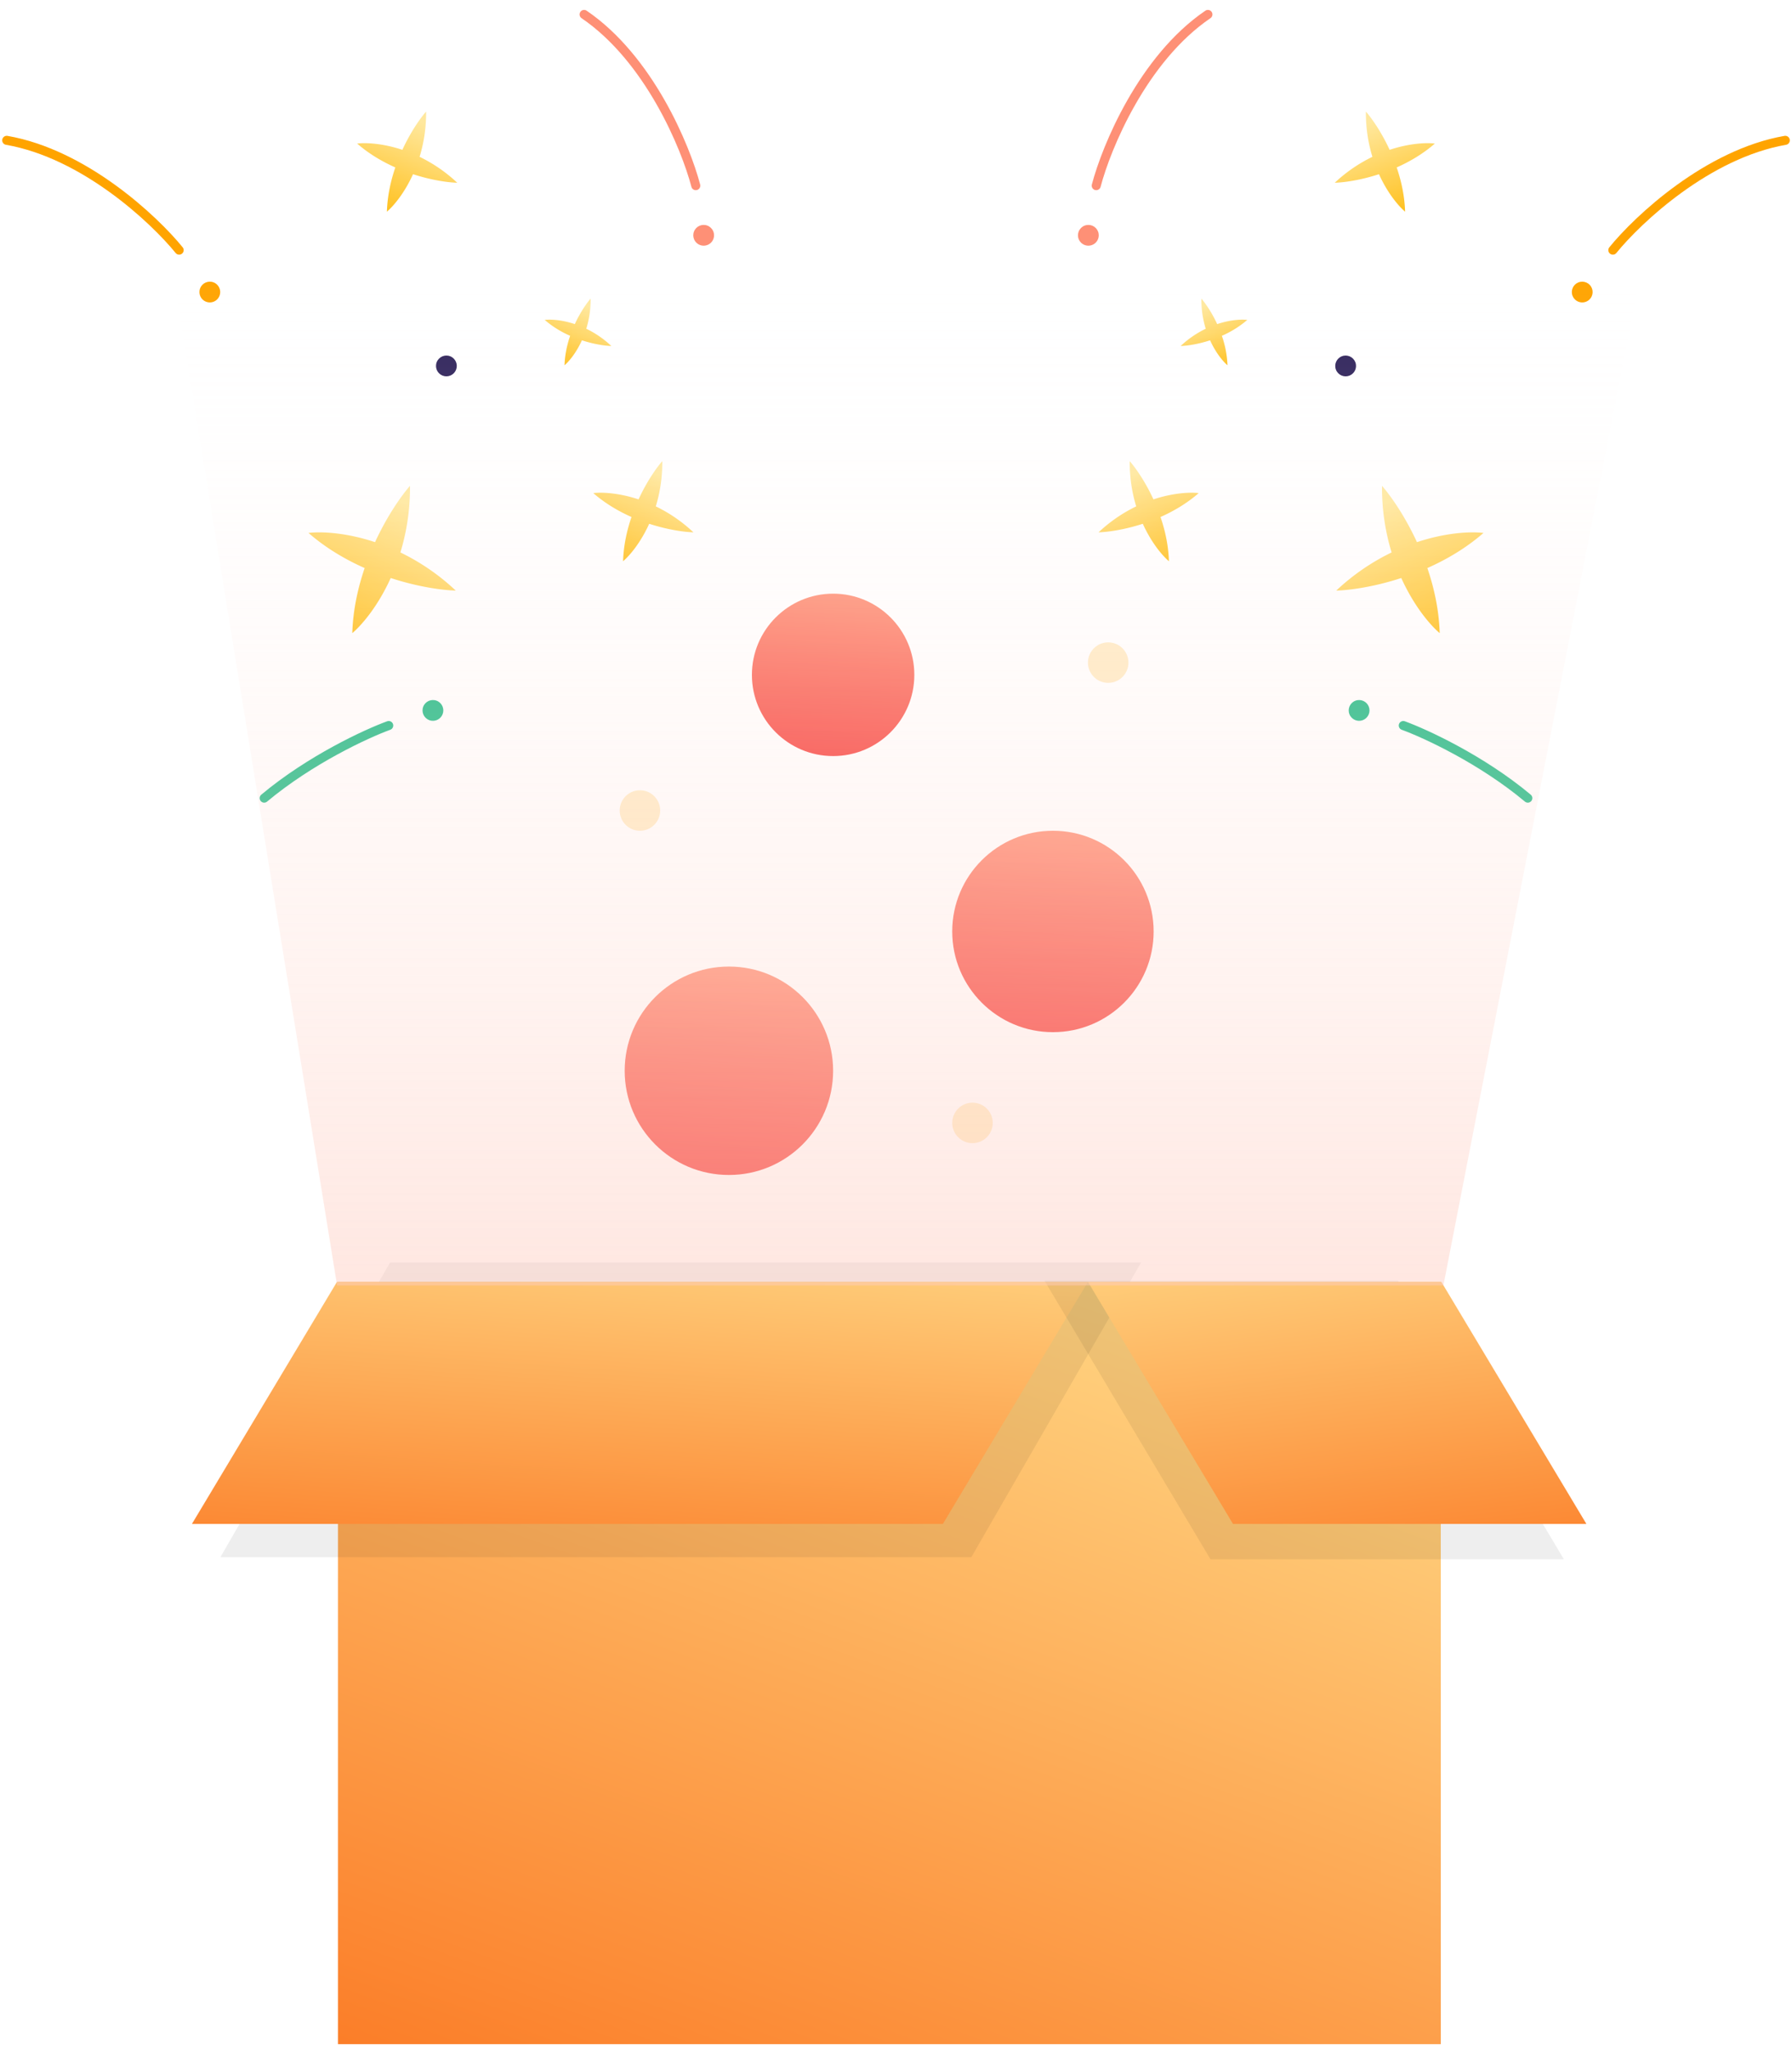 <svg width="146" height="167" viewBox="0 0 146 167" fill="none" xmlns="http://www.w3.org/2000/svg">
    <path fill-rule="evenodd" clip-rule="evenodd" d="M52.025 40.687c.657-1.425 1.426-2.533 1.934-3.117a12.257 12.257 0 0 1-.53 3.687 12.258 12.258 0 0 1 3.066 2.114c-.774-.024-2.11-.211-3.602-.697-.688 1.517-1.558 2.564-2.128 3.052.039-1.277.307-2.5.685-3.604-1.067-.473-2.148-1.107-3.111-1.946.745-.087 2.105-.014 3.686.511z" fill="url(#a)"/>
    <path fill-rule="evenodd" clip-rule="evenodd" d="M46.833 26.405c.438-.95.95-1.687 1.288-2.075a8.157 8.157 0 0 1-.354 2.454c.674.325 1.373.78 2.042 1.407-.515-.016-1.404-.14-2.398-.464-.458 1.01-1.037 1.707-1.416 2.032.026-.85.204-1.665.456-2.4a8.225 8.225 0 0 1-2.071-1.294c.496-.059 1.401-.01 2.453.34z" fill="url(#b)"/>
    <path fill-rule="evenodd" clip-rule="evenodd" d="M32.783 12.207c.656-1.426 1.426-2.533 1.934-3.117a12.26 12.26 0 0 1-.531 3.687 12.26 12.26 0 0 1 3.067 2.113c-.774-.023-2.11-.21-3.602-.697-.688 1.518-1.558 2.565-2.128 3.053.039-1.277.307-2.5.685-3.605-1.067-.472-2.148-1.106-3.111-1.945.745-.087 2.105-.014 3.686.511z" fill="url(#c)"/>
    <path fill-rule="evenodd" clip-rule="evenodd" d="M30.556 44.172c.967-2.097 2.098-3.727 2.846-4.586a18.033 18.033 0 0 1-.781 5.424 18.032 18.032 0 0 1 4.512 3.11c-1.139-.035-3.103-.31-5.3-1.026-1.011 2.233-2.291 3.774-3.13 4.491.057-1.878.452-3.678 1.007-5.303-1.569-.695-3.159-1.627-4.576-2.861 1.096-.129 3.096-.021 5.422.751z" fill="url(#d)"/>
    <circle cx="36.369" cy="29.816" r=".847" transform="rotate(21.387 36.37 29.816)" fill="#2F235A"/>
    <circle cx="57.33" cy="19.172" r=".847" transform="rotate(21.387 57.33 19.172)" fill="#FE9076"/>
    <circle cx="17.095" cy="23.796" r=".847" transform="rotate(21.387 17.095 23.796)" fill="#FFA400"/>
    <circle cx="35.272" cy="57.882" r=".847" transform="rotate(21.387 35.272 57.882)" fill="#23BB86"/>
    <path d="M56.687 15.126c-.824-3.145-3.797-10.34-9.099-13.95" stroke="#FE9076" stroke-width=".737" stroke-linecap="round"/>
    <path d="M14.596 20.381c-2.05-2.524-7.728-7.848-14.048-8.947" stroke="#FFA400" stroke-width=".737" stroke-linecap="round"/>
    <path d="M31.67 59.112c-1.816.662-6.388 2.773-10.146 5.916" stroke="#23BB86" stroke-width=".737" stroke-linecap="round"/>
    <path fill-rule="evenodd" clip-rule="evenodd" d="M93.975 40.687c-.656-1.425-1.426-2.533-1.934-3.117-.01 1.377.202 2.613.53 3.687a12.26 12.26 0 0 0-3.066 2.114c.774-.024 2.11-.211 3.602-.697.688 1.517 1.558 2.564 2.128 3.052-.039-1.277-.307-2.5-.685-3.604 1.067-.473 2.148-1.107 3.111-1.946-.745-.087-2.105-.014-3.686.511z" fill="url(#e)"/>
    <path fill-rule="evenodd" clip-rule="evenodd" d="M99.167 26.405c-.438-.95-.95-1.687-1.288-2.075a8.16 8.16 0 0 0 .354 2.454 8.158 8.158 0 0 0-2.042 1.407c.515-.016 1.404-.14 2.398-.464.458 1.01 1.037 1.707 1.416 2.032a8.215 8.215 0 0 0-.456-2.4 8.223 8.223 0 0 0 2.071-1.294c-.496-.059-1.401-.01-2.453.34z" fill="url(#f)"/>
    <path fill-rule="evenodd" clip-rule="evenodd" d="M113.217 12.207c-.656-1.426-1.426-2.533-1.934-3.117-.01 1.377.202 2.613.531 3.687a12.28 12.28 0 0 0-3.067 2.113c.774-.023 2.11-.21 3.602-.697.688 1.518 1.558 2.565 2.128 3.053-.039-1.277-.307-2.5-.685-3.605 1.067-.472 2.148-1.106 3.111-1.945-.745-.087-2.105-.014-3.686.511z" fill="url(#g)"/>
    <path fill-rule="evenodd" clip-rule="evenodd" d="M115.444 44.172c-.967-2.097-2.098-3.727-2.846-4.586a18.011 18.011 0 0 0 .781 5.424 18.042 18.042 0 0 0-4.512 3.11c1.139-.035 3.103-.31 5.299-1.026 1.013 2.233 2.292 3.774 3.131 4.491-.057-1.878-.452-3.678-1.007-5.303 1.569-.695 3.159-1.627 4.576-2.861-1.096-.129-3.096-.021-5.422.751z" fill="url(#h)"/>
    <circle r=".847" transform="scale(-1 1) rotate(21.387 -133.765 -275.382)" fill="#2F235A"/>
    <circle r=".847" transform="scale(-1 1) rotate(21.387 -95.1 -225.203)" fill="#FE9076"/>
    <circle r=".847" transform="scale(-1 1) rotate(21.387 -127.463 -329.43)" fill="#FFA400"/>
    <circle r=".847" transform="scale(-1 1) rotate(21.387 -208.628 -264.254)" fill="#23BB86"/>
    <path d="M89.314 15.126c.823-3.145 3.796-10.34 9.098-13.95" stroke="#FE9076" stroke-width=".737" stroke-linecap="round"/>
    <path d="M131.404 20.381c2.049-2.524 7.728-7.848 14.048-8.947" stroke="#FFA400" stroke-width=".737" stroke-linecap="round"/>
    <path d="M114.33 59.112c1.816.662 6.388 2.773 10.146 5.916" stroke="#23BB86" stroke-width=".737" stroke-linecap="round"/>
    <path fill="url(#i)" d="M27.535 104.439h89.85v62.11h-89.85z"/>
    <g mask="url(#01mask0)">
        <path d="M31.787 102.858h61.181L79.14 126.869H17.958l13.829-24.011z" fill="#000" fill-opacity=".07"/>
    </g>
    <path d="M27.456 104.439h61.182l-11.819 19.723H15.637l11.819-19.723z" fill="url(#j)"/>
    <g mask="url(#01mask1)">
        <path d="M113.886 104.336H85.093l13.53 22.707h28.792l-13.529-22.707z" fill="#000" fill-opacity=".07"/>
    </g>
    <path d="M117.431 104.439H88.638l11.818 19.723h28.793l-11.818-19.723z" fill="url(#k)"/>
    <circle cx="59.386" cy="87.241" r="8.491" fill="url(#l)"/>
    <circle cx="85.786" cy="75.891" r="8.205" fill="url(#m)"/>
    <circle cx="67.877" cy="54.985" r="6.616" fill="url(#n)"/>
    <circle cx="90.288" cy="53.987" r="1.65" fill="#FFA800" fill-opacity=".23"/>
    <circle cx="79.232" cy="91.49" r="1.65" fill="#FFA800" fill-opacity=".23"/>
    <circle cx="52.138" cy="66.037" r="1.65" fill="#FFA800" fill-opacity=".23"/>
    <path d="M117.598 104.733H27.464L13.622 19.385H134.22l-16.622 85.348z" fill="url(#o)"/>
    <defs>
        <linearGradient id="a" x1="53.709" y1="38.474" x2="50.71" y2="46.131" gradientUnits="userSpaceOnUse">
            <stop stop-color="#FFE89E"/>
            <stop offset="1" stop-color="#FFBF1A"/>
        </linearGradient>
        <linearGradient id="b" x1="47.955" y1="24.931" x2="45.958" y2="30.028" gradientUnits="userSpaceOnUse">
            <stop stop-color="#FFE89E"/>
            <stop offset="1" stop-color="#FFBF1A"/>
        </linearGradient>
        <linearGradient id="c" x1="34.467" y1="9.993" x2="31.468" y2="17.651" gradientUnits="userSpaceOnUse">
            <stop stop-color="#FFE89E"/>
            <stop offset="1" stop-color="#FFBF1A"/>
        </linearGradient>
        <linearGradient id="d" x1="33.035" y1="40.915" x2="28.622" y2="52.182" gradientUnits="userSpaceOnUse">
            <stop stop-color="#FFE89E"/>
            <stop offset="1" stop-color="#FFBF1A"/>
        </linearGradient>
        <linearGradient id="e" x1="92.291" y1="38.474" x2="95.29" y2="46.131" gradientUnits="userSpaceOnUse">
            <stop stop-color="#FFE89E"/>
            <stop offset="1" stop-color="#FFBF1A"/>
        </linearGradient>
        <linearGradient id="f" x1="98.046" y1="24.931" x2="100.042" y2="30.028" gradientUnits="userSpaceOnUse">
            <stop stop-color="#FFE89E"/>
            <stop offset="1" stop-color="#FFBF1A"/>
        </linearGradient>
        <linearGradient id="g" x1="111.533" y1="9.993" x2="114.532" y2="17.651" gradientUnits="userSpaceOnUse">
            <stop stop-color="#FFE89E"/>
            <stop offset="1" stop-color="#FFBF1A"/>
        </linearGradient>
        <linearGradient id="h" x1="112.965" y1="40.915" x2="117.378" y2="52.182" gradientUnits="userSpaceOnUse">
            <stop stop-color="#FFE89E"/>
            <stop offset="1" stop-color="#FFBF1A"/>
        </linearGradient>
        <linearGradient id="i" x1="57.549" y1="92.94" x2="21.739" y2="191.572" gradientUnits="userSpaceOnUse">
            <stop stop-color="#FFD481"/>
            <stop offset="1" stop-color="#FA620C"/>
        </linearGradient>
        <linearGradient id="j" x1="28.715" y1="97.39" x2="25.807" y2="139.413" gradientUnits="userSpaceOnUse">
            <stop stop-color="#FFD481"/>
            <stop offset="1" stop-color="#FA620C"/>
        </linearGradient>
        <linearGradient id="k" x1="121.974" y1="97.39" x2="127.145" y2="138.971" gradientUnits="userSpaceOnUse">
            <stop stop-color="#FFD481"/>
            <stop offset="1" stop-color="#FA620C"/>
        </linearGradient>
        <linearGradient id="l" x1="60.029" y1="75.948" x2="58.414" y2="98.867" gradientUnits="userSpaceOnUse">
            <stop stop-color="#FF9F81"/>
            <stop offset="1" stop-color="#F53838"/>
        </linearGradient>
        <linearGradient id="m" x1="86.408" y1="64.979" x2="84.847" y2="87.125" gradientUnits="userSpaceOnUse">
            <stop stop-color="#FF9F81"/>
            <stop offset="1" stop-color="#F53838"/>
        </linearGradient>
        <linearGradient id="n" x1="68.378" y1="46.185" x2="67.119" y2="64.044" gradientUnits="userSpaceOnUse">
            <stop stop-color="#FF9F81"/>
            <stop offset="1" stop-color="#F53838"/>
        </linearGradient>
        <linearGradient id="o" x1="72.93" y1="19.385" x2="72.93" y2="200.709" gradientUnits="userSpaceOnUse">
            <stop stop-color="#fff" stop-opacity="0"/>
            <stop offset="1" stop-color="#FE9277"/>
        </linearGradient>
    </defs>
</svg>
